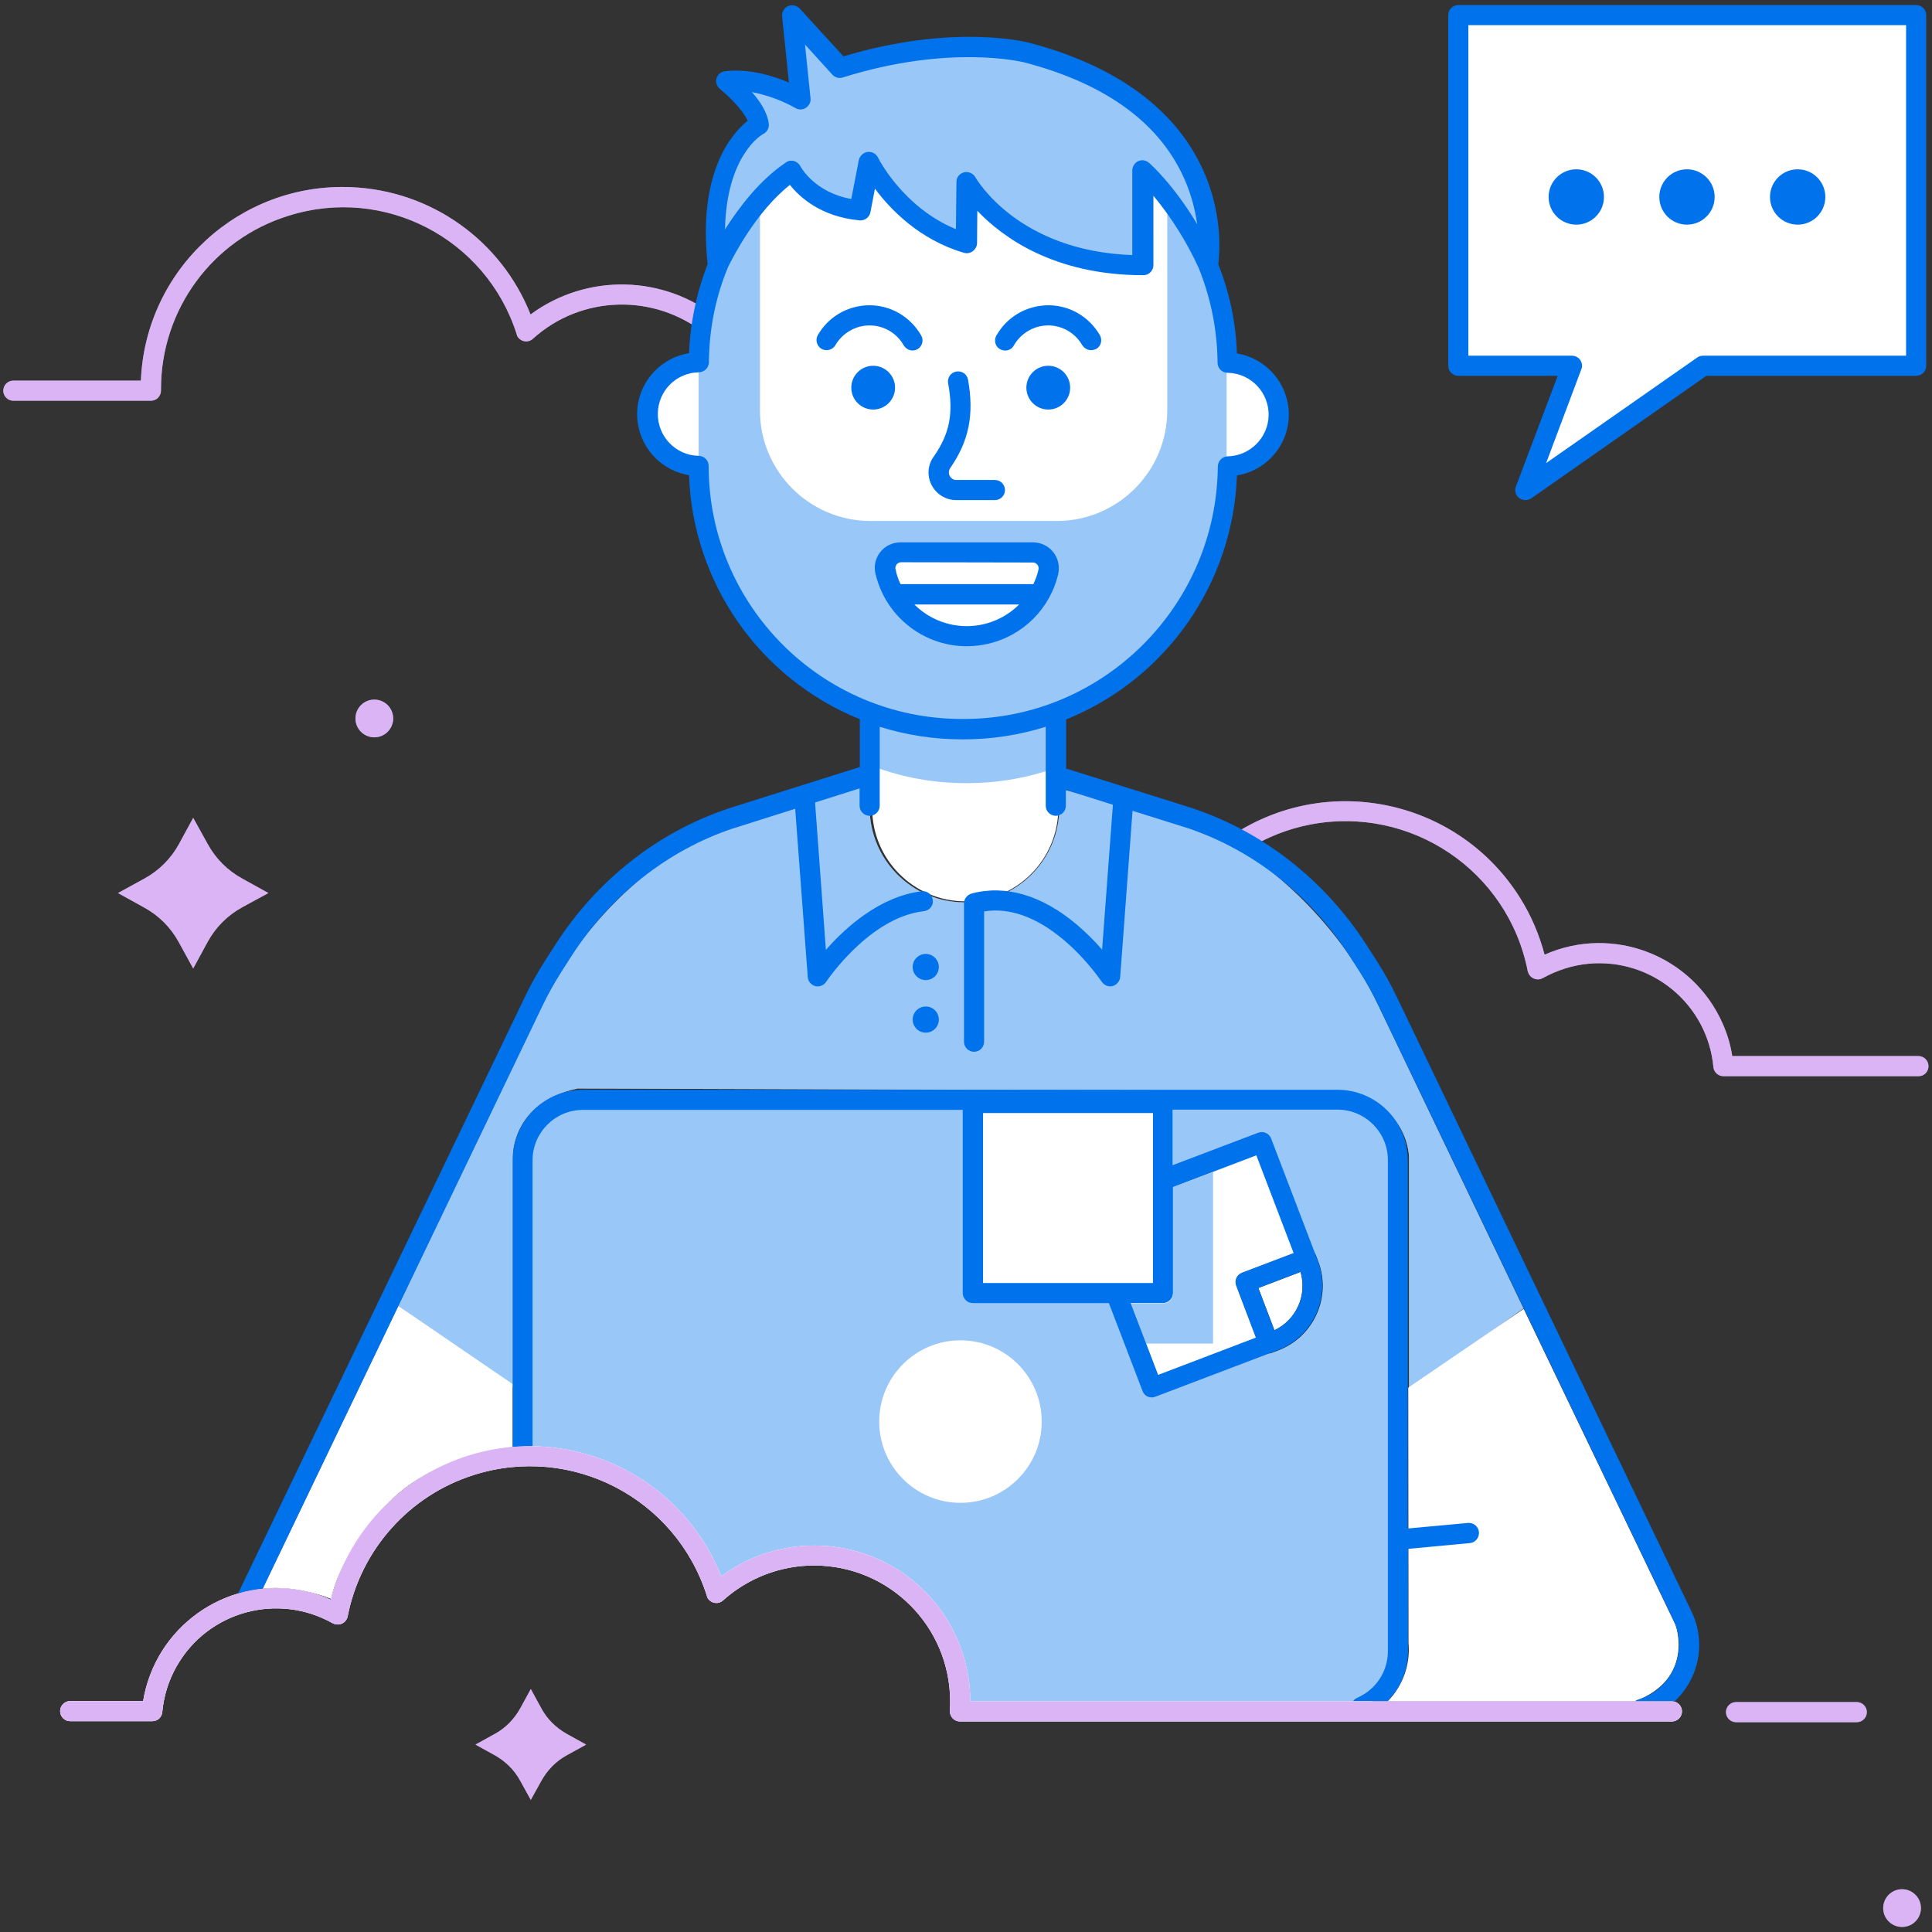 <svg id="Layer_1" xmlns="http://www.w3.org/2000/svg" viewBox="0 0 768 768"><rect x="0" y="0" width="768" height="768" fill="#333333" stroke="none"/><style>.st0{fill:#fff}.st1{opacity:.4}.st2{fill:#0073ec}.st3{fill:#a644e5}</style><g id="Layer_2_1_"><g id="Illustrations"><path class="st0" d="M314.8 67.9s7.1 14 27.1 15.8l3.7-19.2s12 24.5 38.5 32.3l.2-24.4s18.5 33.1 70 33.1V67.7s14.3 12.5 25.9 37.8c0 0 11.4-62.8-72.2-84.6 0 0-29.6-7.9-74 6.1L314.8 6l3.4 33.5s-14.8-9-29.6-7.3c0 0 12.2 9.6 13.1 17.4 0 0-21.5 11.3-16.4 55.8-.1.1 11.3-25.4 29.5-37.5z"/><g class="st1"><path class="st2" d="M314.8 67.9s7.1 14 27.1 15.8l3.7-19.2s12 24.5 38.5 32.3l.2-24.4s18.5 33.1 70 33.1V67.7s14.3 12.5 25.9 37.8c0 0 11.4-62.8-72.2-84.6 0 0-29.6-7.9-74 6.1L314.8 6l3.4 33.5s-14.8-9-29.6-7.3c0 0 12.2 9.6 13.1 17.4 0 0-21.5 11.3-16.4 55.8-.1.1 11.3-25.4 29.5-37.5z"/></g><path class="st0" d="M762.7 427.8h-77.6c-2.1 0-3.8-1.6-4-3.6-2.3-25-24.5-43.4-49.6-41.1-6.4.6-12.6 2.6-18.2 5.7-1.9 1.1-4.4.4-5.5-1.5-.2-.4-.4-.8-.5-1.2-7.8-40-46.6-66.1-86.6-58.3-8.8 1.7-17.3 5.1-24.9 9.8-1.8 1.2-4.3.7-5.5-1.1s-.7-4.3 1.1-5.5c.1 0 .1-.1.2-.1 38.3-23.9 88.8-12.2 112.7 26.1 4.4 7 7.6 14.6 9.7 22.5 27-12 58.7.2 70.7 27.2 1.9 4.2 3.2 8.6 3.9 13.1h74c2.2 0 4 1.8 4 4s-1.7 4-3.9 4z"/><g class="st1"><path class="st3" d="M762.7 427.8h-77.6c-2.1 0-3.8-1.6-4-3.6-2.3-25-24.5-43.4-49.6-41.1-6.4.6-12.6 2.6-18.2 5.7-1.9 1.1-4.4.4-5.5-1.5-.2-.4-.4-.8-.5-1.2-7.8-40-46.6-66.1-86.6-58.3-8.8 1.7-17.3 5.1-24.9 9.8-1.8 1.2-4.3.7-5.5-1.1s-.7-4.3 1.1-5.5c.1 0 .1-.1.2-.1 38.3-23.9 88.8-12.2 112.7 26.1 4.4 7 7.6 14.6 9.7 22.5 27-12 58.7.2 70.7 27.2 1.9 4.2 3.2 8.6 3.9 13.1h74c2.2 0 4 1.8 4 4s-1.7 4-3.9 4z"/></g><path class="st0" d="M60 159.3H5.3c-2.2 0-4-1.8-4-4s1.8-4 4-4H56c1.8-44.3 39.3-78.8 83.6-76.9 31.7 1.3 59.6 21.1 71.3 50.6 22.4-16.5 53.1-15.8 74.7 1.7 1.7 1.4 2 3.9.6 5.6-1.4 1.7-3.9 2-5.6.6-20.3-16.4-49.5-15.7-68.8 1.8-1.6 1.5-4.2 1.3-5.6-.3-.4-.4-.7-.9-.8-1.5-12.1-38.1-52.7-59.2-90.8-47.1C84.4 95.2 64 123.1 64 154.6V155.2c0 2.3-1.8 4.1-4 4.1z"/><g class="st1"><path class="st3" d="M60 159.3H5.3c-2.2 0-4-1.8-4-4s1.8-4 4-4H56c1.8-44.3 39.3-78.8 83.6-76.9 31.7 1.3 59.6 21.1 71.3 50.6 22.4-16.5 53.1-15.8 74.7 1.7 1.7 1.4 2 3.9.6 5.6-1.4 1.7-3.9 2-5.6.6-20.3-16.4-49.5-15.7-68.8 1.8-1.6 1.5-4.2 1.3-5.6-.3-.4-.4-.7-.9-.8-1.5-12.1-38.1-52.7-59.2-90.8-47.1C84.4 95.2 64 123.1 64 154.6V155.2c0 2.3-1.8 4.1-4 4.1z"/></g><path class="st0" d="M422.1 313.7s61.8 16 76.5 27.8c0 0 31.2 20.1 49.4 58.4l57.6 120.2-45.5 32.5v-92.4s.3-21-25.7-26.5l-304.8-1c-26 5.5-25.7 26.5-25.7 26.5v92.4l-45.6-32.5 57.6-120.2c18.2-38.3 50.4-58.4 50.4-58.4 14.8-11.8 75.5-27.8 75.5-27.8l3.9 8.3c0 20.8 16.9 37.7 37.7 37.7 20.8 0 37.7-16.9 37.7-37.7v-10.6"/><g class="st1"><path class="st2" d="M422.1 313.7s61.8 16 76.5 27.8c0 0 31.2 20.1 49.4 58.4l57.6 120.2-45.5 32.5v-92.4s.3-21-25.7-26.5l-304.8-1c-26 5.5-25.7 26.5-25.7 26.5v92.4l-45.6-32.5 57.6-120.2c18.2-38.3 50.4-58.4 50.4-58.4 14.8-11.8 75.5-27.8 75.5-27.8l3.9 8.3c0 20.8 16.9 37.7 37.7 37.7 20.8 0 37.7-16.9 37.7-37.7v-10.6"/></g><path class="st0" d="M559.8 551.6l45.9-31.3L666.1 646s7.7 21.3-16.2 30.3h-98.3c6-6.1 9.1-14.6 8.3-23.2l-.1-101.5zM158.3 519.1l45.5 31.1v25s-27.5 2.2-47 19.8c0 0-20.2 18.5-25.2 40.6 0 0-12.8-5.6-27.2-4.1l53.9-112.4zM303.5 621.9l-24.6-2.6c2.4 4.4 4.4 9.1 5.9 13.9 5.4-4.9 11.8-8.7 18.7-11.3zM487.7 144c0-13.2-2.6-26.3-7.5-38.6-9-19.7-19.7-31.7-24-35.9-.6-.6-1.2-1.2-1.9-1.8v37.8c-51.5 0-70-33.1-70-33.1l-.2 24.4c-26.5-7.8-38.5-32.3-38.5-32.3l-3.7 19.2C322 82 314.8 67.9 314.8 67.9c-18.2 12.1-29.6 37.5-29.6 37.6-4.9 12.3-7.5 25.4-7.5 38.6-11.4.3-20.4 9.7-20.1 21 .2 11 9.1 19.9 20.1 20.1v.1c0 57.7 46.8 104.5 104.5 104.5h1c57.7 0 104.5-46.8 104.5-104.5v-.1c11.4-.3 20.4-9.7 20.1-21-.2-11-9.1-19.9-20.1-20.2z"/><path class="st0" d="M346.7 284.3h74v37c0 20.4-16.6 37-37 37s-37-16.6-37-37v-37z"/><g class="st1"><path class="st2" d="M347.1 278v26.7c11.7 4.3 24 6.6 36.5 6.6h1c12.5 0 24.8-2.2 36.5-6.6V278h-74z"/></g><path class="st0" d="M464 77v86.2c0 24.2-19.7 43.9-43.9 43.9H346c-24.2 0-43.9-19.7-43.9-43.9V76.3c-15.5 12.7-24.4 31.7-24.4 51.8v62.2c0 55.2 44.8 100 100 100h9.9c55.2 0 100-44.8 100-100v-62.2c.1-19.7-8.6-38.4-23.6-51.1z"/><g class="st1"><path class="st2" d="M464 77v86.2c0 24.2-19.7 43.9-43.9 43.9H346c-24.2 0-43.9-19.7-43.9-43.9V76.3c-15.5 12.7-24.4 31.7-24.4 51.8v62.2c0 55.2 44.8 100 100 100h9.9c55.2 0 100-44.8 100-100v-62.2c.1-19.7-8.6-38.4-23.6-51.1z"/></g><path class="st0" d="M384.3 252.9c15.5 0 28.9-10.7 32.4-25.8.7-3.4-1.4-6.7-4.8-7.4-.4-.1-.9-.1-1.3-.1H358c-3.4 0-6.3 2.7-6.3 6.2 0 .5 0 .9.1 1.4 3.6 15 17 25.7 32.5 25.7z"/><path class="st0" d="M351.9 227.4c.8 3.1 2 6.1 3.6 8.9h57.6c1.6-2.8 2.8-5.8 3.6-8.9.8-3.4-1.3-6.8-4.6-7.6-.5-.1-1-.2-1.5-.2H358c-3.5 0-6.3 2.8-6.3 6.3.1.5.1 1 .2 1.5z"/><path class="st2" d="M418.7 219.5c-2-2.5-4.9-3.9-8.1-3.9H358c-3.2 0-6.2 1.4-8.1 3.9-1.9 2.4-2.6 5.5-1.9 8.5 4.7 20.1 24.7 32.6 44.8 27.9 13.9-3.2 24.7-14 27.9-27.9.6-3-.1-6.1-2-8.5zm-8.1 4.1c.2 0 .4 0 .6.1h.1c1.1.4 1.8 1.6 1.5 2.7l-.1.5c-.1.4-.2.7-.3 1.1-.4 1.4-1 2.9-1.6 4.2H358c-.7-1.4-1.2-2.8-1.6-4.2-.1-.3-.2-.6-.2-.9s-.1-.4-.2-.7c-.2-.7 0-1.4.4-2 .3-.4.7-.6 1.1-.8h.1c.2-.1.4-.1.6-.1l52.4.1zm-26.3 25.3c-7.8 0-15.3-3.1-20.8-8.6h41.6c-5.5 5.5-13 8.6-20.8 8.6zM395.5 198.8h-15.4c-6.1 0-11-5-11-11 0-2.2.7-4.4 2-6.2 6.4-9.1 8-17.3 5.8-29.2-.4-2.2 1-4.3 3.2-4.7 2.2-.4 4.3 1 4.7 3.2 2.5 13.9.4 24.4-7.1 35.2-.9 1.4-.6 3.2.8 4.2.5.3 1 .5 1.6.5h15.4c2.2 0 4 1.8 4 4s-1.8 4-4 4z"/><circle class="st2" cx="347.1" cy="154.1" r="8.7"/><circle class="st2" cx="416.7" cy="154.1" r="8.7"/><path class="st2" d="M328.6 139.2c-.7 0-1.4-.2-2-.5-1.9-1.1-2.6-3.6-1.5-5.5 6.5-11.3 21-15.2 32.3-8.7 3.6 2.1 6.6 5.1 8.7 8.7 1.2 1.9.6 4.3-1.2 5.5-1.9 1.2-4.3.6-5.5-1.2-.1-.1-.1-.2-.2-.3-4.3-7.5-13.9-10.1-21.4-5.7-2.4 1.4-4.4 3.4-5.7 5.7-.7 1.2-2.1 2-3.5 2zM433.7 139.2c-1.4 0-2.7-.8-3.5-2-4.3-7.5-13.9-10.1-21.4-5.7-2.4 1.4-4.4 3.4-5.7 5.7-1 2-3.4 2.7-5.4 1.7-2-1-2.7-3.4-1.7-5.4.1-.1.1-.2.2-.3 6.5-11.3 21-15.2 32.3-8.7 3.6 2.1 6.6 5.1 8.7 8.7 1.1 1.9.5 4.4-1.4 5.5-.7.3-1.4.5-2.1.5z"/><path class="st0" d="M531.9 437.2H231.8c-13.3 0-24 10.7-24 24V582c.9 0 1.9-.1 2.9-.1 33.9 0 63.9 22 74.2 54.3 23.8-21.5 60.6-19.5 82 4.3 9.6 10.7 14.9 24.5 14.9 38.9v1.2h150.1c13.3 0 24-10.7 24-24V461.2c0-13.2-10.8-24-24-24z"/><g class="st1"><path class="st2" d="M531.9 437.2H231.8c-13.3 0-24 10.7-24 24V582c.9 0 1.9-.1 2.9-.1 33.9 0 63.9 22 74.2 54.3 23.8-21.5 60.6-19.5 82 4.3 9.6 10.7 14.9 24.5 14.9 38.9v1.2h150.1c13.3 0 24-10.7 24-24V461.2c0-13.2-10.8-24-24-24z"/></g><path class="st0" d="M664.6 684.3h-283c-2.2 0-4-1.8-4-4v-.3c.1-1.4.1-2.5.1-3.6 0-29.9-24.2-54.1-54.1-54.1-13.4 0-26.3 5-36.2 13.9-1.6 1.5-4.2 1.3-5.6-.3-.4-.4-.7-.9-.8-1.5-12.3-38.9-53.8-60.4-92.6-48.1-25.7 8.1-45 29.7-50.2 56.2-.4 2.2-2.5 3.6-4.7 3.2-.4-.1-.8-.2-1.2-.4-21.9-12.4-49.7-4.8-62.1 17.1-3.2 5.6-5.1 11.8-5.7 18.2-.2 2.1-1.9 3.6-4 3.6H27.9c-2.2 0-4-1.8-4-4s1.8-4 4-4h29c4.8-29.2 32.3-49 61.5-44.2 4.5.7 8.9 2 13.1 3.9 11.5-43.7 56.2-69.8 99.9-58.3 25.2 6.6 45.7 24.8 55.3 49 27.5-20.4 66.4-14.7 86.8 12.8 7.9 10.7 12.2 23.6 12.2 36.9h278.9c2.2 0 4 1.8 4 4s-1.8 4-4 4z"/><circle class="st0" cx="381.8" cy="565.1" r="32.3"/><path class="st0" d="M504.3 534l2.4-.9c12.1-4.6 18.2-18.1 13.6-30.2v-.1l-.9-2.4-24.3 9.2 9.2 24.4z"/><path class="st0" d="M504.3 534l2.4-.9c12.1-4.6 18.2-18.1 13.6-30.2v-.1l-.9-2.4-24.3 9.2 9.2 24.4z" opacity=".3"/><path d="M504.3 538c-1.7 0-3.2-1-3.7-2.6l-9.3-24.3c-.8-2.1.2-4.4 2.3-5.2l24.3-9.2c2.1-.8 4.4.3 5.2 2.3l.9 2.4c5.4 14.1-1.7 30-15.9 35.4l-2.4.9c-.4.2-.9.3-1.4.3zm-4.1-26l6.4 16.8c8.7-4.1 13.1-13.9 10.4-23.2l-16.8 6.4z" fill="#071c26"/><circle class="st2" cx="368" cy="384.4" r="5.2"/><circle class="st2" cx="368" cy="405.3" r="5.2"/><path class="st0" d="M761.6 6h-182v139.4h45.2l-18.6 49.4 70.7-49.4h84.7z"/><path class="st2" d="M606.3 198.8c-2.2 0-4-1.8-4-4 0-.5.1-1 .3-1.4l16.6-44h-39.5c-2.2 0-4-1.8-4-4V6c0-2.2 1.8-4 4-4h182c2.2 0 4 1.8 4 4v139.4c0 2.2-1.8 4-4 4h-83.4l-69.6 48.7c-.8.5-1.6.7-2.4.7zm-22.6-57.4h41.2c2.2 0 4 1.8 4 4 0 .5-.1 1-.3 1.4l-14 37.3 60.1-42c.7-.5 1.5-.7 2.3-.7h80.7V10h-174v131.4z"/><circle class="st2" cx="626.6" cy="78.3" r="11"/><circle class="st2" cx="670.6" cy="78.3" r="11"/><circle class="st2" cx="714.6" cy="78.3" r="11"/><circle class="st0" cx="148.8" cy="285.6" r="7.5"/><path class="st0" d="M76.8 325.1l5.7 10.3c3.2 5.9 8 10.7 13.9 13.9l10.3 5.7-10.3 5.6c-5.9 3.2-10.7 8-13.9 13.9L76.8 385l-5.7-10.4c-3.2-5.9-8-10.7-13.9-13.9L46.9 355l10.4-5.7c5.9-3.2 10.7-8 13.9-13.9l5.6-10.3zM211 671.4l-4.2 7.7c-2.4 4.3-5.9 7.9-10.2 10.2l-7.6 4.2 7.6 4.2c4.3 2.4 7.9 5.9 10.2 10.2l4.2 7.6 4.2-7.6c2.4-4.3 5.9-7.9 10.2-10.2l7.6-4.2-7.6-4.2c-4.3-2.4-7.9-5.9-10.2-10.2l-4.2-7.7zM738.1 684.6h-48c-2.2 0-4-1.8-4-4s1.8-4 4-4h48c2.2 0 4 1.8 4 4s-1.8 4-4 4z"/><g class="st1"><path class="st3" d="M738.1 684.6h-48c-2.2 0-4-1.8-4-4s1.8-4 4-4h48c2.2 0 4 1.8 4 4s-1.8 4-4 4z"/></g><path class="st2" d="M210.6 574.9h1.1V461.2c0-11 9-20 20-20h151V514c0 2.2 1.8 4 4 4h54.1l13.4 35c.4 1 1.1 1.8 2.1 2.2.5.2 1.1.3 1.6.3s1-.1 1.4-.3l46.3-17.6 2.4-.9c14.1-5.4 21.2-21.2 15.9-35.4l-.9-2.4-17.7-46.3c-.8-2.1-3.1-3.1-5.2-2.3l-34 12.9v-22.1h65.6c11 0 20 9 20 20v195.3c0 8.1-4.8 15.3-12.2 18.5-.6.3-1.2.7-1.6 1.3h13.7c5.2-5.2 8.1-12.3 8.1-19.7v-40.8l24.6-2.3c2.2-.2 3.8-2.2 3.6-4.4-.2-2.2-2.2-3.8-4.4-3.6l-23.9 2.2V461.2c0-15.5-12.5-28-28-28H231.8c-15.5 0-28 12.5-28 28v114c2.2-.2 4.5-.3 6.8-.3zm296-46.1l-6.4-16.8 16.8-6.4c2.7 9.3-1.7 19.1-10.4 23.2zM466.3 514v-42.1l33.1-12.6 14.8 38.8-20.5 7.8c-2.1.8-3.1 3.1-2.3 5.2l7.8 20.6-38.8 14.8-10.9-28.5h12.8c2.2 0 4-1.8 4-4zm-75.5-71.5h67.5V510h-67.5v-67.5z"/><path class="st0" d="M390.8 442.5h67.5V510h-67.5z"/><path class="st0" d="M449.5 518h12.8c2.2 0 4-1.8 4-4v-42.1l33.1-12.6 14.8 38.8-20.5 7.8c-2.1.8-3.1 3.1-2.3 5.2l7.8 20.6-38.8 14.8-10.9-28.5z"/><g class="st1"><path class="st2" d="M466.3 471.9v42.4c0 2.1-1.7 3.8-3.8 3.8h-13l6.1 16h26.6v-68.2l-15.9 6z"/></g><circle class="st0" cx="756.1" cy="758.5" r="7.5"/><g class="st1"><circle class="st3" cx="756.1" cy="758.5" r="7.5"/></g><path class="st2" d="M672.4 640.6L555.3 396.4c-2.4-5.1-5.2-10-8.2-14.7l-4.1-6.4c-16.3-25.2-40.4-44.2-67.8-53.6-1-.3-2-.7-3-1l-47.8-15c-.2 0-.4-.1-.6-.1V286c39.8-16.1 66.4-54.1 67.9-97 13.4-2.2 22.5-14.8 20.3-28.2-1.7-10.4-9.9-18.6-20.3-20.3-.4-12.1-2.9-24.1-7.4-35.4 1.3-12-.5-24.1-5.1-35.3-13.2-32-45.4-46.4-70.1-52.8-1.2-.3-30.1-7.7-73.8 5.4l-17.4-19c-1.5-1.6-4-1.8-5.7-.3-.9.9-1.4 2.1-1.3 3.4l2.7 26.3c-6.1-2.6-15.7-5.6-25.4-4.5-2.2.3-3.8 2.2-3.5 4.4.1 1.1.7 2 1.5 2.7 3 2.4 9 8.1 11 12.6-6.1 4.9-19.9 20.2-15.9 57-4.4 11.3-6.9 23.3-7.4 35.4-13.4 2.2-22.5 14.8-20.3 28.2 1.7 10.4 9.9 18.6 20.3 20.3 1.5 42.9 28.1 80.9 67.9 97v19l-50.1 15.8c-1 .3-2 .6-3 1-27.5 9.3-51.6 28.4-67.8 53.6l-4.1 6.4c-3 4.7-5.8 9.6-8.2 14.7l-114 237.1c3.2-.9 6.5-1.6 9.8-1.9l111.2-231.7c2.3-4.8 4.9-9.4 7.7-13.8l4.1-6.4c15.3-23.7 37.9-41.6 63.7-50.3 1-.3 1.9-.6 2.9-.9l22.1-7 5 66.9c.1 1.7 1.3 3.1 3 3.6.3.1.7.1 1 .1 1.3 0 2.6-.7 3.3-1.8.2-.3 17.2-25.7 38.9-28.1 2.2-.3 3.8-2.2 3.5-4.4-.3-2.2-2.2-3.8-4.4-3.5-16.7 2-30.5 14.6-38.1 23.3L324 319l17.7-5.6v6.9c0 2.2 1.8 4 4 4s4-1.8 4-4v-31.4c10.5 3.3 21.5 5 32.5 5h1c11 0 22-1.7 32.5-5v31.4c0 2.2 1.8 4 4 4s4-1.8 4-4V314l18.7 5.9-4.3 57.6c-3.1-3.6-6.5-6.9-10.1-10-13.9-11.7-28.4-15.9-41.8-12.3-1.7.5-3 2.1-3 3.9v55c0 2.2 1.8 4 4 4s4-1.8 4-4v-51.8c10-1.6 20.6 2.1 31.5 11.2 5.8 4.9 10.9 10.6 15.3 16.8 1.2 1.8 3.7 2.4 5.5 1.1 1-.7 1.7-1.8 1.8-3.1l4.9-66 19.4 6.1c1 .3 1.9.6 2.9.9 25.8 8.8 48.4 26.6 63.7 50.3l4.1 6.4c2.9 4.4 5.4 9 7.7 13.8L665.2 644c2.9 6 3 12.9.3 19s-7.9 10.7-14.3 12.6c-.4.1-.8.3-1.2.6h14.6c.3 0 .7.1 1 .2 3.1-2.9 5.5-6.3 7.2-10.1 3.7-8.2 3.5-17.6-.4-25.7zM303.5 53.2c1.5-.8 2.3-2.4 2.1-4-.5-4.4-3.5-9-6.7-12.6 6 1.2 11.9 3.3 17.2 6.3 1.9 1.2 4.3.6 5.5-1.3.5-.7.7-1.6.6-2.5L320 17.7l10.9 12c1 1.1 2.7 1.6 4.1 1.1 42.7-13.4 71.5-6.1 71.8-6.1 33.2 8.6 55 24.7 64.6 47.8 2.2 5.3 3.7 10.9 4.5 16.6-9.6-16-18.7-24-19.2-24.4-1.7-1.5-4.2-1.3-5.6.4-.6.7-1 1.7-1 2.6v33.7c-45.2-1.6-61.7-29.8-62.4-31-.7-1.2-2.1-2-3.5-2-.3 0-.7 0-1 .1-1.8.5-3 2-3 3.8l-.2 18.8c-21-8.6-30.9-28.2-31-28.5-1-2-3.4-2.8-5.4-1.8-1.1.6-1.9 1.6-2.2 2.8l-3 15.5c-14.6-2.6-20-12.6-20.3-13.1-.5-1-1.5-1.7-2.5-2-1.1-.3-2.3-.1-3.2.6-10.5 7-18.8 18.1-24.2 26.6.6-29.5 14.6-37.7 15.3-38zm79.7 232.6h-1c-55.5-.1-100.5-45.1-100.5-100.6 0-2.2-1.8-4-4-4-9.2-.2-16.4-7.8-16.2-17 .2-8.9 7.3-16 16.2-16.2 2.2 0 4-1.7 4.1-3.9v-.1c.1-13 2.6-25.8 7.6-37.8 2-4.1 11.1-22 24.6-32.7 3.9 4.9 12.4 12.7 27.7 14.1 2 .2 3.9-1.2 4.3-3.2l1.8-9.4c6.2 8.3 17.7 20.3 35.4 25.5 2.1.6 4.3-.6 5-2.7.1-.4.2-.7.2-1.1l.1-12.9c9.9 10.4 30.4 25.6 66 25.6 2.2 0 4-1.8 4-4V77.8c7.2 8.7 13.2 18.3 17.9 28.5 4.9 12 7.5 24.9 7.6 37.9 0 2.2 1.8 4 4 4h.1c9.2.2 16.4 7.9 16.2 17-.2 8.8-7.4 16-16.2 16.2-2.2 0-4 1.9-4 4.1-.5 55.3-45.5 100.3-100.9 100.3z"/><path class="st0" d="M664.6 684.3h-283c-2.2 0-4-1.8-4-4v-.3c.1-1.4.1-2.5.1-3.6 0-29.9-24.2-54.1-54.1-54.1-13.4 0-26.3 5-36.2 13.9-1.6 1.5-4.2 1.3-5.6-.3-.4-.4-.7-.9-.8-1.5-12.3-38.9-53.8-60.4-92.6-48.1-25.7 8.1-45 29.7-50.2 56.2-.4 2.2-2.5 3.6-4.7 3.2-.4-.1-.8-.2-1.2-.4-21.9-12.4-49.7-4.8-62.1 17.1-3.2 5.6-5.1 11.8-5.7 18.2-.2 2.1-1.9 3.6-4 3.6H27.9c-2.2 0-4-1.8-4-4s1.8-4 4-4h29c4.8-29.2 32.3-49 61.5-44.2 4.5.7 8.9 2 13.1 3.9 11.5-43.7 56.2-69.8 99.9-58.3 25.2 6.6 45.7 24.8 55.3 49 27.5-20.4 66.4-14.7 86.8 12.8 7.9 10.7 12.2 23.6 12.2 36.9h278.9c2.2 0 4 1.8 4 4s-1.8 4-4 4z"/><g class="st1"><path class="st3" d="M664.6 684.3h-283c-2.2 0-4-1.8-4-4v-.3c.1-1.4.1-2.5.1-3.6 0-29.9-24.2-54.1-54.1-54.1-13.4 0-26.3 5-36.2 13.9-1.6 1.5-4.2 1.3-5.6-.3-.4-.4-.7-.9-.8-1.5-12.3-38.9-53.8-60.4-92.6-48.1-25.7 8.1-45 29.7-50.2 56.2-.4 2.2-2.5 3.6-4.7 3.2-.4-.1-.8-.2-1.2-.4-21.9-12.4-49.7-4.8-62.1 17.1-3.2 5.6-5.1 11.8-5.7 18.2-.2 2.1-1.9 3.6-4 3.6H27.9c-2.2 0-4-1.8-4-4s1.8-4 4-4h29c4.8-29.2 32.3-49 61.5-44.2 4.5.7 8.9 2 13.1 3.9 11.5-43.7 56.2-69.8 99.9-58.3 25.2 6.6 45.7 24.8 55.3 49 27.5-20.4 66.4-14.7 86.8 12.8 7.9 10.7 12.2 23.6 12.2 36.9h278.9c2.2 0 4 1.8 4 4s-1.8 4-4 4z"/></g><g class="st1"><circle class="st3" cx="148.8" cy="285.6" r="7.5"/></g><g class="st1"><path class="st3" d="M76.8 325.1l5.7 10.3c3.2 5.9 8 10.7 13.9 13.9l10.3 5.7-10.3 5.6c-5.9 3.2-10.7 8-13.9 13.9L76.8 385l-5.7-10.4c-3.2-5.9-8-10.7-13.9-13.9L46.9 355l10.4-5.7c5.9-3.2 10.7-8 13.9-13.9l5.6-10.3z"/></g><g class="st1"><path class="st3" d="M211 671.4l-4.2 7.7c-2.4 4.3-5.9 7.9-10.2 10.2l-7.6 4.2 7.6 4.2c4.3 2.4 7.9 5.9 10.2 10.2l4.2 7.6 4.2-7.6c2.4-4.3 5.9-7.9 10.2-10.2l7.6-4.2-7.6-4.2c-4.3-2.4-7.9-5.9-10.2-10.2l-4.2-7.7z"/></g></g></g></svg>